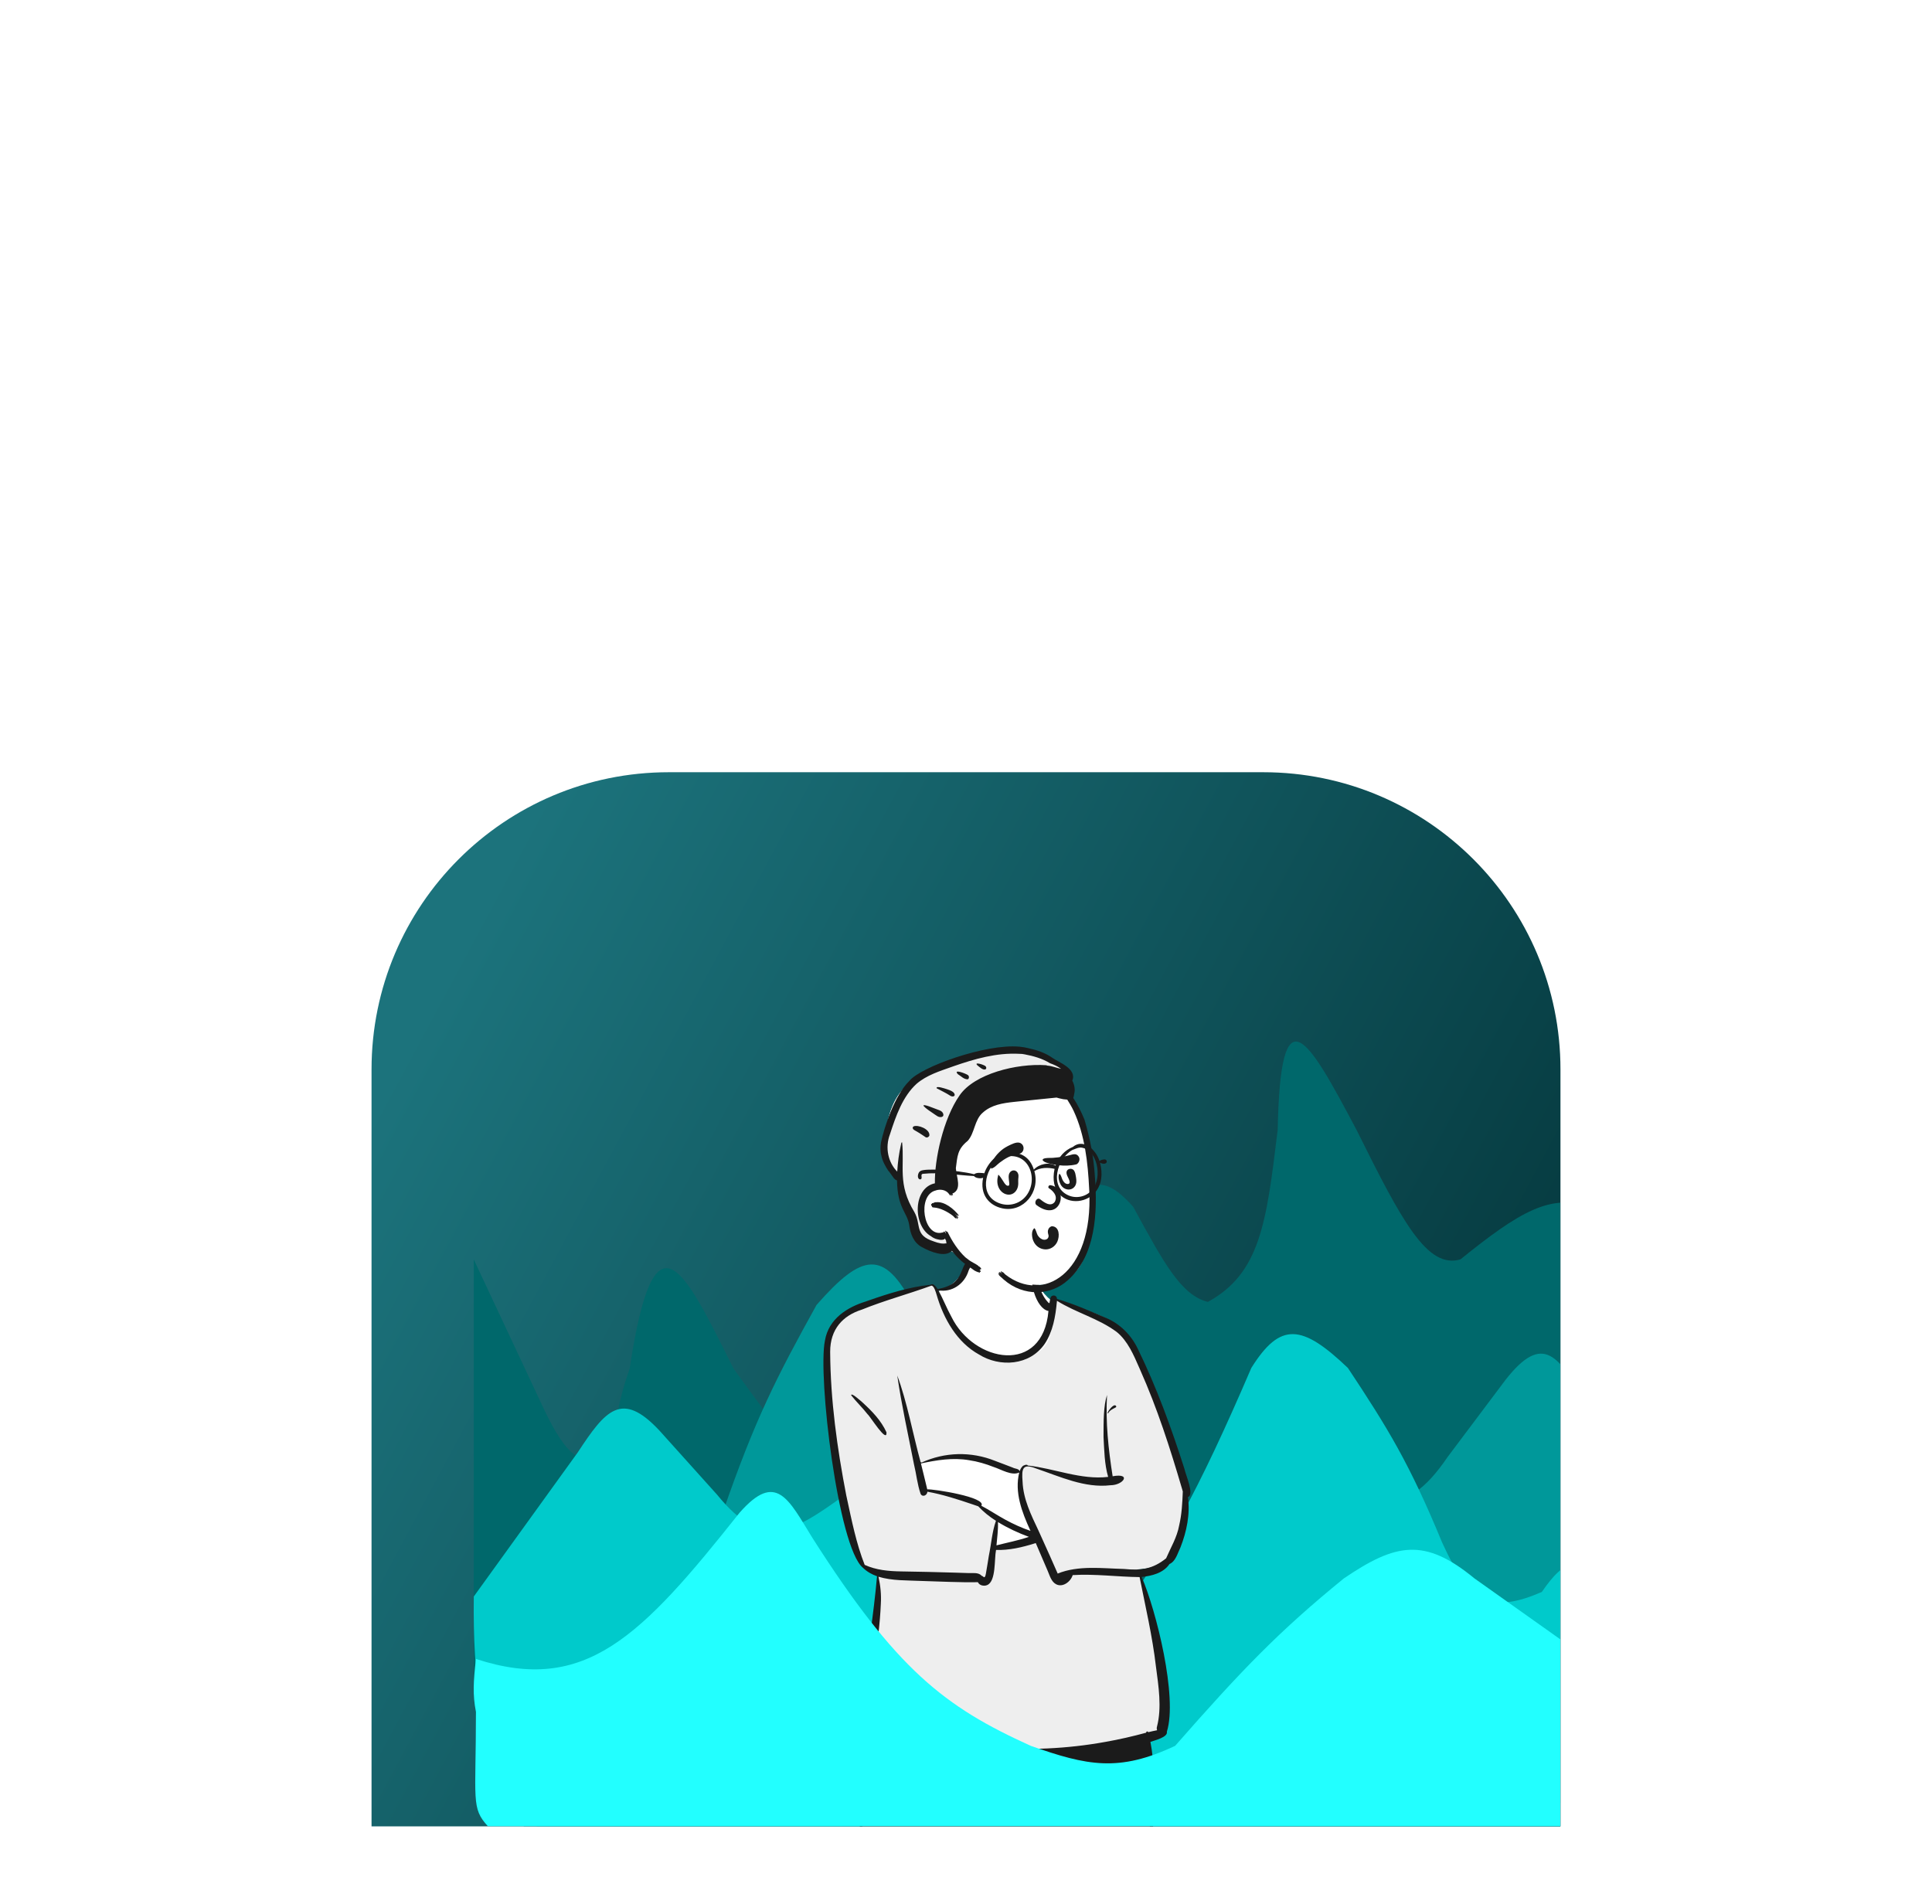<svg width="416" height="410" viewBox="0 0 416 410" fill="none" xmlns="http://www.w3.org/2000/svg">
<g filter="url(#filter0_dddddd_78_10479)">
<g clip-path="url(#clip0_78_10479)">
<path d="M80 67C80 31.654 108.654 3 144 3H272C307.346 3 336 31.654 336 67V230H80V67Z" fill="url(#paint0_linear_78_10479)"/>
<g filter="url(#filter1_d_78_10479)">
<path d="M94.517 138.865L80.004 107.905V189.447C79.924 212.454 81.113 223.304 90.845 230H324.809C332.658 225.489 334.975 220.761 336 209.069V70.405C328.409 64.974 324.955 70.605 320.263 96.568C311.91 93.759 305.406 97.446 292.46 107.905C285.303 109.995 279.901 99.772 270.077 79.998C259.419 59.875 253.714 49.942 253.116 79.998L253.03 80.698C250.687 99.917 249.347 110.904 238.078 117.062C232.369 115.626 228.662 108.818 222.119 96.803L221.991 96.568C214.674 88.391 210.509 90.04 202.931 107.905L181.598 156.307C174.089 166.304 170.066 172.715 156.418 156.307C151.155 151.549 147.112 146.901 135.959 131.452C125.123 109.795 118.905 96.171 113.577 131.452C111.712 136.773 110.951 140.293 109.905 147.15C104.695 151.245 101.92 154.888 94.517 138.865Z" fill="#00686B"/>
</g>
<g filter="url(#filter2_d_78_10479)">
<path d="M96.855 175.52C94.026 178.178 91.752 180.844 86.111 188.311C85.593 206.275 86.69 215.669 93.615 230H327.595C333.369 224.363 336.428 220.079 335.951 175.52L319.75 139.516C313.747 128.557 310.272 123.515 302.185 133.831L289.735 150.412C279.733 165.134 273.419 160.151 262.108 150.412C255.903 141.969 252.432 142.268 246.248 155.623C240.639 168.96 237.407 176.011 231.581 188.311C222.549 200.902 217.096 200.084 206.853 188.311C193.04 165 186.02 149.46 174.621 117.724C168.362 105.757 163.7 106.431 153.815 117.724C145.225 133.241 140.538 142.339 133.521 162.729C127.48 178.7 122.665 181.009 112.033 175.52C106.998 166.788 103.824 165.303 96.855 175.52Z" fill="#00989A"/>
</g>
<g filter="url(#filter3_d_78_10479)">
<path d="M325.152 179.525C327.979 181.744 330.251 183.969 335.889 190.202C336.407 205.196 335.311 213.038 328.39 225H94.561C88.79 220.295 79.541 217.694 80.018 180.5L102.401 149.472C108.4 140.325 111.872 136.116 119.955 144.727L132.396 158.567C142.392 170.856 148.702 166.696 160.006 158.567C166.207 151.52 169.676 151.769 175.856 162.917C181.46 174.049 184.69 179.935 190.513 190.202C199.539 200.712 204.989 200.028 215.225 190.202C229.029 170.744 236.044 157.773 247.436 131.282C253.691 121.293 258.35 121.856 268.228 131.282C276.813 144.234 281.497 151.829 288.509 168.848C294.546 182.179 299.359 184.107 309.983 179.525C315.015 172.237 318.188 170.997 325.152 179.525Z" fill="#00CACB"/>
</g>
<path fill-rule="evenodd" clip-rule="evenodd" d="M268.073 378.533C268.595 375.729 267.583 373.548 264.86 372.014C264.605 371.361 259.381 369.416 255.174 366.426C251.394 363.74 248.582 359.96 248.462 359.749C247.858 358.373 247.512 357.371 247.425 356.742C246.799 352.222 246.945 349.237 246.612 347.836C248.479 347.495 247.957 214.196 247.04 209.813C248.251 209.473 249.536 209.113 250.672 208.316C250.764 208.286 250.6 207.997 250.602 207.941C253.284 201.561 247.976 180.422 244.937 174.631C247.167 174.481 250.095 174.036 251.399 171.947C252.044 171.687 252.441 171.261 252.733 170.591C253.074 169.95 253.388 169.279 253.668 168.593C255.025 165.162 255.798 161.38 255.158 157.682C255.252 157.646 255.738 157.624 255.757 157.474C255.769 156.558 255.585 155.759 255.3 154.906C252.371 145.283 248.926 135.83 244.509 126.834C242.283 122.014 238 120.389 233.563 118.719C231.428 117.899 229.287 116.94 227.072 116.434C227.038 116.268 227.149 115.754 226.863 115.806C226.512 115.901 226.606 116.521 226.488 116.875C221.244 112.54 224.368 110.082 221.216 107.718C217.984 106.048 214.125 106.124 210.653 106.647C209.368 106.737 208.363 107.41 208.114 108.835C207.121 111.803 204.613 114.056 201.812 114.826C201.561 114.381 200.869 113.103 200.525 113.528C196.448 113.838 190.322 115.713 186.548 117.085C182.753 118.303 178.948 120.405 178.12 124.995C176.612 133.174 180.796 166.39 185.795 172.625L185.95 172.621C186.828 173.53 188 174.176 189.315 174.588C189.402 177.59 188.649 180.553 188.331 183.504C187.566 188.863 187.026 194.22 186.151 199.612C186.169 200.208 184.427 208.445 186.392 206.731C186.819 206.939 187.341 207.164 187.8 207.357C185.853 212.801 185.201 221.489 185.609 228.106C185.799 232.049 185.783 235.51 185.129 239.58C180.455 274.033 178.124 350.779 178.039 351.807C177.962 352.789 178.926 358.069 178.336 359.494C177.812 360.759 175.344 360.119 174.896 360.617C173.768 362.818 174.376 364.17 173.465 366.359C172.974 366.877 171.877 368.01 171.532 368.791C170.806 369.616 158.618 379.08 159.179 380.423C159.179 380.423 159.147 381.08 159.133 381.222C158.326 388.053 160.104 387.928 165.9 388.704C174.373 390 180.538 386.64 187.486 382.202C189.78 380.372 193.01 376.921 191.765 373.031C191.726 372.792 190.918 368.68 190.58 366.589C191.001 365.45 190.315 364.985 188.523 365.194C188.946 364.646 189.655 357.724 189.287 356.826C188.986 354.489 189.231 352.347 189.034 349.937C190.167 349.985 206.034 246.581 218.225 239.723C218.328 240.401 218.228 241.676 219.062 241.771C224.173 274.391 236.255 347.443 236.685 347.556C236.192 351.322 236.546 359.996 236.677 363.712C236.583 363.815 236.153 364.268 236.085 364.377C236.068 364.35 235.789 364.68 235.775 364.688L235.731 364.591C234.546 367.867 232.765 371.263 234.574 374.359C233.318 374.308 233.62 376.932 233.611 378.145C234.416 380.487 254.943 386.099 259.486 386.227C260.986 386.454 267.828 383.778 269.149 383.38C270.865 382.96 269.033 379.517 268.073 378.533Z" fill="white"/>
<path fill-rule="evenodd" clip-rule="evenodd" d="M201.683 114.597L201.812 114.826C205.043 123.883 209.951 128.635 216.534 129.082C223.117 129.528 226.411 127.102 226.415 121.803L226.913 115.803C227.135 115.819 227.039 116.279 227.071 116.434C229.286 116.94 231.428 117.899 233.563 118.719L234.227 118.97C238.423 120.56 242.394 122.255 244.508 126.834C248.926 135.83 252.37 145.282 255.299 154.905C255.584 155.759 255.769 156.558 255.756 157.474C255.738 157.623 255.251 157.646 255.158 157.682C255.797 161.38 255.024 165.162 253.667 168.593C253.387 169.279 253.074 169.95 252.732 170.591C252.44 171.261 252.043 171.687 251.398 171.947C250.094 174.036 247.167 174.481 244.937 174.63C247.976 180.422 253.283 201.561 250.601 207.941C250.599 207.997 250.724 209.595 250.633 209.625C249.496 210.423 247.415 210.938 246.204 211.279L244.026 211.705C244.128 212.29 247.247 212.613 247.336 216L186.896 220.297C187.147 215.574 186.995 212.419 188.234 208.953L186.539 208.334C186.133 208.162 186.758 206.909 186.391 206.73C184.427 208.444 186.169 200.208 186.151 199.611C187.025 194.22 187.565 188.863 188.331 183.504C188.648 180.553 188.982 178.222 188.895 175.22C187.607 174.816 187.042 174.858 186.169 173.979L185.83 173.551L185.538 172.652C180.538 166.417 176.612 133.174 178.12 124.995C178.948 120.405 182.753 118.303 186.547 117.085L186.777 117.002C190.565 115.639 196.529 113.832 200.524 113.528C200.82 113.163 201.374 114.057 201.683 114.597ZM208.189 150.26C205.072 150.38 201.775 150.91 198.297 151.848L197.779 152.717L198.527 157.799C200.676 157.47 202.962 157.712 205.385 158.526L205.501 158.565C207.967 159.411 209.732 160.065 210.796 160.527L214.714 163.86L213.74 170.117L214.033 170.12C218.781 170.17 221.435 169.808 221.993 169.033C222.563 168.242 222.8 167.455 222.702 166.671L222.574 166.373C220.505 161.526 219.561 158.395 219.744 156.98C219.93 155.536 219.887 154.412 219.614 153.607L219.345 153.467C214.963 151.211 211.244 150.142 208.189 150.26Z" fill="#EEEEEE"/>
<path fill-rule="evenodd" clip-rule="evenodd" d="M208.926 108.006C209.581 107.959 209.742 108.856 209.307 109.247L209.289 109.262C208.918 109.573 208.749 109.845 208.56 110.326C207.66 113.29 204.871 115.078 202.055 114.564C203.101 116.502 203.826 118.388 204.871 120.292C209.729 130.172 224.533 132.876 225.757 119.016C223.045 118.552 221.196 112.01 222.846 109.973L222.902 110.211C223.499 112.778 223.942 115.413 225.813 117.294C225.868 117.31 225.921 117.313 225.972 117.311C226.027 116.954 226.092 116.601 226.177 116.254C226.384 115.406 227.586 115.518 227.588 116.426C231.215 117.479 234.722 119.034 238.211 120.532C241.112 121.779 243.534 124.116 244.979 127.137C249.023 135.399 252.206 144.161 255.027 152.991C255.239 154.191 257.264 158.602 255.787 159.091C256.296 162.769 255.503 166.541 254.183 169.913C253.559 171.185 253.151 172.93 251.822 173.502C250.494 175.478 247.951 176.075 245.823 176.293C248.977 183.557 253.6 202.192 251.247 209.622C251.527 210.815 248.511 211.503 247.709 211.81C248.529 216.059 248.556 220.468 248.44 224.784C247.211 261.607 248.134 298.55 252.335 335.174C252.587 337.457 252.852 339.739 253.127 342.02L253.293 343.388C253.511 345.209 253.708 347.024 253.74 348.867C253.752 349.506 253.282 349.909 252.798 349.96C251.213 351.158 249.025 351.252 247.151 351.599C247.56 353.57 247.866 356.658 248.513 358.304C249.713 357.912 250.542 359.116 249.36 359.86C250.883 360.704 251.715 362.4 252.953 363.565C256.169 361.988 256.862 364.132 254.207 364.73C254.959 365.364 255.755 365.947 256.575 366.497L256.631 366.486C257.568 366.294 259.314 365.373 259.804 366.484C260.036 367.293 259.123 367.588 258.458 367.713C259.067 368.098 259.678 368.482 260.289 368.864C260.8 368.594 261.305 368.261 261.829 368.04C263.125 367.672 263.309 369.521 261.606 369.691C262.709 370.512 264.165 369.958 264.896 371.149C267.439 372.155 268.75 375.439 268.269 378.122C269.179 378.941 269.845 380.195 269.966 381.476C270.188 382.846 269.236 384.178 267.891 384.593C266.383 385.208 264.85 385.776 263.32 386.313L263.16 386.38C261.903 386.904 260.526 387.383 259.196 387.351C251.307 387.142 240.678 384.018 234.21 379.87C232.59 378.641 232.192 375.464 234.314 374.361C233.242 372.427 233.663 370.976 234.002 368.812C234.241 367.399 234.584 365.947 235.255 364.623C235.314 364.505 235.469 364.534 235.482 364.647C235.633 366.109 235.566 367.613 235.523 369.093L235.518 369.257C235.481 370.621 235.299 371.13 235.686 372.405C236.623 375.662 244.489 377.002 247.608 378.24C250.047 378.961 252.519 379.596 255.022 380.141L255.205 380.177C257.316 380.599 259.5 381.277 261.688 380.797C262.796 379.845 264.521 380.034 265.603 378.952C267.22 376.89 265.775 374.015 264.519 372.246C263.387 372.69 262.364 371.652 261.497 371.116L261.465 371.096C260.58 370.534 259.735 370.984 258.848 370.423L258.655 370.471C255.506 371.254 253.078 372.102 258.064 369.93C257.208 369.394 256.35 368.852 255.517 368.28C253.863 368.563 252.078 369.586 250.536 369.732C251.535 368.634 252.931 367.994 254.246 367.361C253.442 366.745 252.675 366.084 251.983 365.349L251.357 365.546C247.51 366.75 245.994 367.114 251.128 364.341C250.051 363.133 249.812 361.292 248.635 360.162C246.832 360.648 245.193 361.587 243.754 362.773C243.173 363.264 242.744 363.867 242.292 364.472C240.164 367.718 236.698 368.341 235.475 364.283C235.453 364.199 235.572 364.143 235.609 364.212L235.613 364.222C236.171 365.461 237.853 366.419 239.196 365.583L239.236 365.557C240.549 364.742 241.112 363.16 242.128 362.058C243.501 360.596 245.252 359.584 247.07 358.805C246.554 357.038 246.278 353.795 246.248 351.7C243.147 351.98 240.014 351.937 236.937 351.41C237.576 355.283 237.45 360.361 237.809 363.823C238.179 364.975 236.231 365.779 235.976 364.627C235.715 360.876 235.842 355.446 236.204 351.235L235.983 351.185C235.774 351.137 235.554 351.078 235.372 350.975C233.423 351.293 233.747 345.839 233.36 344.323C229.849 310.708 223.906 277.491 218.659 244.165C218.101 243.957 217.976 243.226 217.861 242.615C213.019 246.491 212.31 253.891 210.299 259.684C201.695 289.607 198.544 320.947 192.965 351.634L193.002 351.643C193.029 351.651 193.029 351.655 192.974 351.653L192.961 351.653L192.961 351.655C193.381 351.699 193.728 352.165 193.491 352.62C192.795 354.325 190.664 353.813 189.273 353.76C189.507 356.335 189.216 361.922 189.625 364.209C191.338 364.177 191.526 366.23 191.8 367.443L191.822 367.568C192.206 369.645 193.373 373.522 192.679 375.24C193.911 376.719 193.147 378.824 191.97 379.912C190.706 381.014 189.107 381.693 187.664 382.561C180.845 385.888 174.362 392.047 165.773 390.105L165.399 390.034C159.388 388.889 157.653 388.344 158.588 381.86C158.051 380.571 157.993 379.138 158.632 377.954C159.785 376.199 161.798 375.185 163.378 373.824C166.061 371.692 168.931 369.807 171.546 367.595C171.442 367.504 171.58 367.464 171.663 367.476C173.503 365.776 173.216 362.967 174.467 360.906C174.759 359.857 176.426 359.54 177.535 359.641C177.116 357.725 178.462 348.874 178.916 355.071L178.919 355.16C178.96 356.118 179.227 359.311 178.993 359.947C182.706 361.029 183.644 364.843 184.548 367.917L184.6 367.93C184.853 367.99 185.19 368.034 185.326 368.298C186.473 367.435 186.74 365.812 187.848 364.902C187.517 364.641 187.48 364.119 187.628 363.709C188.078 361.56 188.187 356.131 188.899 353.723C185.102 353.252 181.246 353.086 177.517 352.108C177.058 352.64 176.069 352.496 176.071 351.568C176.433 331.323 177.619 311.109 179.319 290.958C180.629 272.106 183.493 253.434 185.265 234.663L185.187 232.1C184.957 224.392 184.844 216.565 187.195 209.209C186.96 209.108 186.726 209.003 186.495 208.892C183.691 210.293 185.636 202.36 185.687 200.942C186.773 192.689 188.108 184.428 188.843 176.138C187.722 175.744 186.679 175.165 185.794 174.299C180.462 169.916 176.041 132.925 177.627 125.392C178.424 120.661 182.479 118.195 186.388 116.982L186.965 116.779C191.324 115.254 195.765 113.853 200.347 113.374C200.504 113.206 200.987 113.234 201.055 113.367C201.35 113.545 201.637 113.904 201.883 114.285C208.228 113.239 206.328 108.755 208.926 108.006ZM234.491 374.651C233.684 376.899 234.935 378.536 236.959 379.39C243.98 382.61 251.776 385.115 259.688 385.345C262.072 384.616 264.416 383.473 266.831 382.729L266.936 382.704C267.788 382.499 268.185 382.311 268.073 381.339L268.09 380.944C268.118 380.242 268.137 379.542 268.066 378.844C267.391 380.833 265.185 381.997 263.231 382.469C260.17 384.208 256.609 382.697 253.513 382.122C248.465 380.66 237.582 378.476 234.491 374.651ZM191.233 376.367L191.131 376.405C190.249 376.742 189.355 377.147 188.342 376.913C183.931 378.742 179.647 380.789 175.399 382.912C170.829 385.53 163.427 388.655 159.157 382.918C159.857 385.987 159.076 387.075 162.966 387.698C169.174 389.642 174.052 388.335 179.018 385.16C182.665 383.04 186.609 381.314 190.13 379.027L190.177 378.988C190.865 378.408 191.681 377.367 191.233 376.367ZM181.424 363.419C180.165 361.111 176.971 359.939 174.666 360.897C174.515 363.176 175.23 365.694 173.986 367.716C175.163 367.894 176.339 368.107 177.512 368.329L178.587 368.534C179.114 368.639 179.787 368.827 179.723 369.435C179.652 370.108 178.841 369.935 178.299 369.787L178.089 369.729C176.568 369.304 175.049 368.869 173.544 368.374C172.798 369.344 171.777 370.122 170.786 370.873L171.21 370.909C172.697 371.033 174.197 371.14 175.671 371.411C176.318 371.593 176.217 372.549 175.56 372.498C173.796 372.068 172.034 371.573 170.245 371.285C169.402 371.945 168.562 372.608 167.717 373.265C169.438 373.469 171.157 373.427 172.873 373.521C173.984 373.589 174.047 375.241 172.937 375.189C170.932 375.066 168.911 374.498 166.981 373.838L166.007 374.596C164.869 375.48 163.729 376.362 162.577 377.227C161.884 377.75 160.982 378.257 160.512 378.994C159.047 381.827 163.077 384.325 165.73 384.178C169.763 384.069 173.033 381.654 176.512 380.15C178.445 379.546 188.168 373.734 189.127 375.128C189.684 374.808 190.47 374.67 190.86 374.163C190.856 371.89 190.326 369.529 189.87 367.253C189.779 366.857 189.582 366.384 189.546 365.975C187.917 366.705 187.543 369.244 185.357 369.114C185.039 369.721 183.979 369.485 183.487 369.031C182.952 368.537 182.859 367.817 182.712 367.177L182.643 366.883C182.366 365.705 182.042 364.5 181.424 363.419ZM223.021 168.993L222.758 169.077C220.076 169.922 217.262 170.567 214.469 170.475C214.065 172.483 214.498 177.203 212.569 178.035C211.911 178.336 210.896 178.151 210.56 177.418C206.507 177.495 202.412 177.257 198.352 177.151C195.292 177.007 192.129 177.139 189.155 176.242C189.586 178.183 189.782 180.098 189.661 182.106C189.305 190.661 187.372 199.057 186.944 207.578L186.925 207.984L186.902 207.972C186.903 207.987 186.902 208.003 186.902 208.019C187.125 208.08 187.348 208.145 187.57 208.21C187.646 208.164 187.754 208.202 187.814 208.282C204.157 213.138 221.372 214.856 238.092 211.796C241.021 211.281 243.922 210.606 246.799 209.828C246.763 209.545 247.156 209.456 247.236 209.721C247.875 209.573 248.514 209.414 249.151 209.299C249.065 209.064 249.041 208.807 249.112 208.572C250.203 204.43 249.452 199.785 248.894 195.555C248.14 189.057 246.641 182.712 245.38 176.321C240.58 176.268 235.785 175.598 230.975 175.891C230.524 177.345 228.802 178.619 227.387 177.852C226.387 177.313 226.049 176.068 225.617 175.045C224.762 173.023 223.892 171.008 223.021 168.993ZM200.552 113.561C195.584 115.378 190.474 116.736 185.559 118.729C181.459 120.016 178.741 122.963 178.753 127.81C178.811 138.192 180.254 148.572 182.22 158.729L182.32 159.187C183.382 164.078 184.357 169.058 186.184 173.688C188.635 174.816 191.378 175.058 194.013 175.098C197.859 175.163 201.705 175.234 205.55 175.36L208.564 175.457C209.439 175.485 210.646 175.275 211.33 175.99C211.392 176.092 211.509 176.075 211.602 176.136L211.62 176.149C211.718 176.217 211.821 176.385 211.958 176.347C212.179 176.262 212.246 175.771 212.29 175.535L212.294 175.514C212.538 174.255 212.7 172.973 212.922 171.709C213.441 169.217 213.605 166.599 214.448 164.201C213.075 163.321 211.774 162.304 210.645 161.082L209.324 160.631C206.162 159.558 202.966 158.523 199.691 157.933C199.643 158.714 198.638 159.199 198.225 158.399C197.512 156.348 197.308 154.1 196.789 151.978C195.553 145.636 194.132 139.324 193.199 132.919C195.306 138.542 196.554 145.496 198.234 151.596C198.3 151.551 198.393 151.572 198.4 151.673C203.426 149.367 209.1 149.234 214.228 151.278C215.512 151.782 216.813 152.229 218.091 152.751C218.53 152.999 219.384 152.949 219.551 153.522C219.69 153.124 219.883 152.748 220.149 152.49C220.227 152.293 221.19 151.91 221.3 152.289C227.06 152.926 232.733 155.431 238.608 154.745C237.803 151.992 237.77 148.988 237.612 146.119L237.614 145.795C237.626 142.963 237.579 139.46 238.367 137.099C238.031 142.979 238.666 148.831 239.575 154.608C243.709 153.862 241.895 156.53 239.123 156.54C233.554 157.195 228.294 154.696 223.077 152.929C220.222 151.812 219.944 152.862 220.181 155.77C220.33 159.563 222.037 162.964 223.592 166.274L224.293 167.821C225.458 170.395 226.608 172.953 227.744 175.56C232.197 173.75 237.317 174.451 242.008 174.569C245.597 174.92 248.154 174.648 251.088 172.276C252.09 169.961 253.442 167.751 253.904 165.165C254.465 162.791 254.587 160.322 254.682 157.879L254.485 157.205C251.946 148.548 249.174 139.944 245.524 131.746L245.326 131.295C244.086 128.455 242.823 125.473 240.462 123.542C236.511 120.6 231.719 119.413 227.584 116.82L227.566 117.022C227.279 120.191 226.699 123.487 224.949 126.095C221.71 130.806 215.266 131.183 210.781 128.378C206.128 125.809 203.203 120.804 201.669 115.513L201.652 115.455C201.509 114.984 201.108 113.555 200.552 113.561ZM214.883 164.474C214.945 166.153 214.706 167.82 214.564 169.485C216.909 168.885 219.252 168.438 221.55 167.66C219.249 166.813 217.005 165.773 214.883 164.474ZM208.669 151.15C205.194 150.547 201.682 151.123 198.296 151.848C198.739 153.714 199.234 155.56 199.66 157.429C200.879 157.321 212.543 159.112 211.306 160.96C213.053 161.892 214.718 163.002 216.458 163.956C218.209 164.915 220.024 165.728 221.89 166.373L221.784 166.141C220.053 162.344 218.408 158.06 219.464 153.796C217.853 154.578 215.556 153.121 213.946 152.606C212.232 151.932 210.474 151.417 208.669 151.15ZM183.278 137.169C183.262 136.465 185.331 138.406 185.599 138.606L185.762 138.755C187.746 140.574 189.714 142.584 190.878 145.141C191.055 147.691 187.331 141.641 186.833 141.281C185.722 139.841 184.388 138.604 183.278 137.169ZM238.606 141.052C238.075 141.267 239.468 139.215 240.047 139.339C240.274 139.293 240.486 139.647 240.238 139.781L240.115 139.846C239.537 140.147 238.945 140.409 238.606 141.052Z" fill="#1B1B1B"/>
<path fill-rule="evenodd" clip-rule="evenodd" d="M215.855 62.99C220.516 62.81 226.203 65.067 226.681 65.098L226.693 65.098C226.944 65.088 227.952 65.865 229.72 67.429L228.026 71.44L228.181 71.591C228.925 72.313 229.562 72.973 230.065 73.493C234.168 77.742 235.542 94.992 234.848 101.052C234.153 107.113 232.663 113.075 224.669 113.384C216.674 113.692 207.576 108.776 206.143 107.191C205.188 106.134 204.141 105.651 203.005 105.74C202.955 105.678 202.906 105.615 202.858 105.553L202.689 105.533C201.104 105.344 199.962 105.052 199.263 104.656C197.899 103.882 196.266 99.602 196.229 98.646C196.193 97.7 193.74 90.904 193.668 90.177L193.667 90.157C193.643 89.549 190.677 86.861 190.643 85.972C190.609 85.083 190.035 85.159 190.49 82.006L190.622 81.079C191.106 77.722 192.093 72.155 196.575 69.579C201.5 66.749 211.147 63.172 215.855 62.99Z" fill="white"/>
<path fill-rule="evenodd" clip-rule="evenodd" d="M215.855 63.023C220.516 62.844 226.203 65.1 226.681 65.131L226.693 65.131C226.944 65.122 227.952 65.899 229.72 67.462L229.34 68.362C220.171 68.913 213.886 69.973 210.486 71.541C206.544 73.359 204.273 79.776 203.673 90.791C202.302 91.57 200.939 92.579 199.585 93.817C198.231 95.055 197.9 95.68 198.593 95.692C198.63 98.232 198.884 99.996 199.354 100.986C199.825 101.976 201.34 102.51 203.902 102.59L204.643 104.943L204.595 106.048C204.086 105.822 203.556 105.73 203.005 105.774C202.955 105.711 202.906 105.648 202.858 105.586L202.689 105.566C201.104 105.378 199.962 105.085 199.263 104.689C197.899 103.915 196.266 99.635 196.229 98.68C196.193 97.734 193.74 90.937 193.668 90.211L193.667 90.191C193.643 89.582 190.677 86.894 190.643 86.005C190.609 85.117 190.035 85.193 190.49 82.039L190.622 81.113C191.106 77.755 192.093 72.188 196.575 69.613C201.5 66.783 211.147 63.205 215.855 63.023Z" fill="#EEEEEE"/>
<path fill-rule="evenodd" clip-rule="evenodd" d="M195.794 69.485C198.188 66.477 212.247 61.425 219.485 62.102L219.702 62.124C220.28 62.181 220.851 62.28 221.416 62.423C223.241 62.815 225.134 63.441 226.671 64.551C227.954 65.459 231.946 66.867 230.884 69.41C231.348 70.284 231.55 71.378 231.294 72.266C231.269 72.571 231.194 72.853 231.096 73.147C232.071 74.593 232.863 76.241 233.513 77.812C234.695 81.784 235.496 85.934 235.748 90.023C236.36 97.787 235.939 107.106 229.943 112.373C226.326 115.703 220.473 116.037 216.118 112.248C215.868 111.949 214.714 111.159 215.083 110.998C215.199 111.122 215.319 111.243 215.44 111.362C215.434 111.348 215.432 111.335 215.434 111.32L215.32 111.215C215.106 111.014 214.826 110.722 215.133 110.769C215.148 110.786 215.163 110.8 215.178 110.816C215.244 110.856 215.294 110.891 215.333 110.922L215.354 110.938L215.347 110.932C215.164 110.734 215.051 110.529 215.318 110.652L215.354 110.669C215.476 110.799 215.599 110.923 215.725 111.044C215.722 111.029 215.724 111.014 215.73 110.998L215.613 110.883C215.499 110.77 215.515 110.769 215.565 110.671C215.318 110.322 215.762 110.518 215.798 110.657C216.068 110.576 216.33 111.127 216.508 111.188C224.461 117.371 235.419 111.19 234.541 93.141L234.524 92.788C234.249 87.017 233.575 81.1 231.191 75.958C230.96 75.463 230.703 74.982 230.424 74.519C230.23 74.17 230.024 73.831 229.804 73.502C229.222 73.473 228.645 73.379 228.074 73.221C227.878 73.175 227.684 73.123 227.49 73.061C224.698 73.336 221.969 73.623 219.17 73.904L218.296 73.997C215.925 74.256 213.477 74.619 211.621 76.302C209.795 77.839 209.898 80.727 208.349 82.397C206.118 84.192 206.16 85.731 205.815 88.262C205.921 90.156 207.228 92.863 205.055 93.746C205.449 94.311 204.92 94.053 204.871 93.851C204.867 93.852 204.863 93.854 204.86 93.854C205.217 94.515 204.714 94.109 204.662 93.894C204.636 93.887 204.609 93.868 204.582 93.841C204.939 94.418 204.383 94.025 204.411 93.917C203.724 92.857 202.39 92.74 201.465 93.063C201.455 93.102 201.414 93.107 201.387 93.088C197.444 94.185 198.818 103.159 202.863 102.13C203.036 102.084 203.035 102.176 203.07 102.183C202.966 101.916 203.235 102.016 203.235 102.073L203.251 102.072C203.264 102.07 203.258 102.069 203.268 102.072C203.156 101.522 203.699 102.304 203.66 102.339C203.675 102.328 203.693 102.321 203.708 102.319L203.689 102.267C203.594 102.022 203.605 102.125 203.6 101.983C203.53 101.81 203.528 101.887 203.538 101.772C203.756 101.573 203.844 102.148 203.921 102.187C203.785 101.996 203.881 101.832 204.006 101.934C205.006 104.012 206.269 105.952 207.863 107.458C208.036 107.596 208.211 107.732 208.392 107.859C209.069 108.456 210.084 108.817 210.716 109.344C210.717 109.353 210.713 109.364 210.707 109.376L210.722 109.389L210.736 109.403L210.953 109.507C211.018 109.563 211.076 109.625 211.129 109.695C211.185 109.76 211.235 109.832 211.277 109.91C211.301 110.004 211.259 110.046 211.174 110.008C211.137 109.996 211.1 109.981 211.063 109.968C211.065 109.971 211.066 109.974 211.068 109.976C211.081 109.995 211.17 110.197 211.075 110.167L211.064 110.163C211.012 110.144 210.96 110.124 210.909 110.104C210.972 110.183 211.029 110.268 211.08 110.34C211.133 110.396 211.167 110.464 211.183 110.541C211.182 110.584 211.161 110.603 211.121 110.599C211.06 110.58 211 110.559 210.94 110.537L210.958 110.572C211.003 110.661 211.069 110.81 210.961 110.764C210.869 110.736 210.78 110.704 210.691 110.669C210.685 110.685 210.67 110.692 210.641 110.678C210.359 110.58 210.085 110.459 209.822 110.312C209.589 110.141 209.354 109.974 209.12 109.803C208.901 109.672 208.689 109.523 208.486 109.356C207.133 108.476 205.935 107.339 204.97 106.058C203.497 107.566 200.386 106.3 198.451 105.238C196.739 104.289 196.01 102.44 195.762 100.426C195.303 97.719 193.235 96.867 193.146 90.892C193.143 90.893 193.14 90.893 193.136 90.893C193.061 90.872 192.988 90.843 192.919 90.805C192.847 90.771 192.78 90.73 192.717 90.68L192.636 90.568C192.596 90.546 192.56 90.522 192.531 90.498L192.518 90.518C192.476 90.579 192.503 90.489 192.504 90.472L192.365 90.28C192.034 89.825 191.67 89.313 191.374 88.905L191.366 88.922C191.36 88.935 191.357 88.945 191.36 88.948C190.654 87.928 189.979 86.688 189.758 85.471C189.516 84.536 189.559 83.562 189.705 82.682C190.355 79.595 192.604 72.579 195.794 69.485ZM215.492 111.073L215.449 111.034L215.487 111.083C215.508 111.108 215.528 111.13 215.561 111.153C215.559 111.145 215.558 111.137 215.559 111.128C215.537 111.111 215.515 111.092 215.492 111.073ZM219.513 63.639C214.612 63.368 209.854 64.731 205.249 66.335L204.932 66.448C202.314 67.378 199.541 68.23 197.37 70.087C194.343 72.83 192.889 77.062 191.628 80.967C190.507 83.876 191.261 87.077 193.193 89.003C193.309 87.011 193.564 85.071 194.005 83.14C194.1 82.837 194.015 82.742 194.245 82.694C194.793 87.832 193.22 91.704 196.86 97.678C198.449 100.502 196.82 102.676 201.051 104.03L201.166 104.073C202.049 104.399 203.009 104.645 203.853 104.412L203.771 104.279C203.688 104.142 203.662 104.075 203.772 104.011C203.769 104.004 203.765 103.998 203.76 103.99C203.661 103.804 203.565 103.616 203.474 103.426C203.44 103.44 203.406 103.45 203.371 103.462C203.396 103.508 203.4 103.554 203.337 103.573C203.11 103.668 202.876 103.711 202.634 103.704L202.583 103.702C202.309 103.695 202.136 103.647 201.98 103.602C201.929 103.595 201.878 103.588 201.827 103.579C201.328 103.478 200.794 103.193 200.444 102.904C196.493 100.656 196.577 92.48 201.303 91.525C201.202 86.383 203.101 77.628 206.619 72.589C209.796 67.956 218.868 65.651 225.259 66.094C225.353 66.124 225.447 66.154 225.541 66.185C226.527 66.243 227.481 66.685 228.472 66.87C227.745 66.318 226.929 65.964 226.092 65.668C224.407 64.632 222.502 64.11 220.666 63.761C220.285 63.674 219.901 63.633 219.513 63.639ZM201.244 95.661C201.494 95.499 201.47 95.647 201.528 95.602C203.36 95.367 205.411 97.052 206.496 98.481C206.418 98.576 206.188 98.311 206.148 98.27C206.143 98.276 206.137 98.28 206.131 98.283L206.161 98.326C206.603 98.964 205.747 98.226 205.664 98.07C205.651 98.079 205.637 98.084 205.621 98.081C205.69 98.149 205.897 98.325 205.936 98.454L205.991 98.5C206.509 98.949 206.481 99.303 205.888 98.66C205.902 98.69 205.909 98.718 205.9 98.741L205.92 98.755C206.208 98.957 206.46 99.543 205.853 98.955C205.931 99.399 205.259 98.561 205.239 98.568C204.097 97.662 202.434 96.801 201.043 96.731L200.995 96.727C200.739 96.701 200.615 96.623 200.698 96.437C200.381 96.368 200.448 96.196 200.597 96.196C200.369 96.045 200.562 95.886 200.693 95.94C200.595 95.676 200.955 95.841 200.986 95.802C201.157 95.485 201.217 95.742 201.244 95.661ZM196.75 79.255C197.62 78.867 200.27 79.826 200.116 81.237C200.004 81.564 199.601 81.765 199.306 81.594L198.92 81.332C198.248 80.879 197.642 80.481 196.924 80.091C196.534 79.898 196.352 79.464 196.75 79.255ZM201.695 76.975L201.345 76.746C199.453 75.498 196.774 73.601 201.469 75.49C202.004 75.716 202.709 75.835 203.017 76.372C203.507 77.365 202.323 77.479 201.695 76.975ZM201.674 71.053C201.503 70.445 203.369 71.094 203.911 71.263L203.994 71.293C204.522 71.486 205.127 71.659 205.457 72.139C205.848 72.804 205.115 72.973 204.646 72.684C203.682 72.05 202.635 71.584 201.674 71.053ZM206.238 68.015C205.156 66.819 207.97 67.896 208.398 68.209L208.41 68.218C208.729 68.445 208.686 68.961 208.401 69.123C207.574 69.172 206.936 68.441 206.238 68.015ZM210.894 66.479C209.199 65.249 211.389 65.781 212.161 66.259C212.693 66.734 212.197 67.59 210.894 66.479Z" fill="#1B1B1B"/>
<path fill-rule="evenodd" clip-rule="evenodd" d="M225.762 101.35C225.91 101.04 226.268 100.744 226.607 100.775C228.125 100.91 228.199 102.909 227.661 104.099C227.184 105.154 226.137 105.803 225.062 105.755C223.934 105.705 222.947 105.02 222.481 103.887C222.172 103.137 221.989 101.739 222.712 101.199C222.725 101.189 222.748 101.191 222.759 101.204C223.133 101.643 223.173 102.321 223.504 102.812C223.812 103.269 224.277 103.638 224.807 103.677C225.202 103.707 225.595 103.536 225.734 103.144C225.809 102.932 225.795 102.819 225.759 102.677L225.725 102.553C225.61 102.119 225.553 101.788 225.762 101.35ZM225.827 92.566C226.635 93.058 227.883 94.231 227.085 95.56C226.132 96.741 224.645 95.486 223.914 94.921C223.24 94.487 222.549 95.697 223.178 96.21C228.452 100.146 230.237 92.533 226.202 91.936C225.758 91.87 225.615 92.412 225.827 92.566ZM217.37 89.302C217.823 88.492 218.931 88.566 219.234 89.495C219.398 89.999 219.216 90.464 219.246 90.972C219.271 91.401 219.264 91.881 219.16 92.302C218.921 93.261 218.166 93.961 217.24 93.969C216.318 93.977 215.482 93.371 215.061 92.489C214.639 91.604 214.685 90.669 214.933 89.743C214.945 89.699 214.997 89.675 215.03 89.711C215.379 90.086 215.639 90.486 215.909 90.91L216.186 91.345C216.397 91.673 216.702 92.09 217.071 92.049L217.126 92.04C217.229 92.027 217.214 92.05 217.287 91.894C217.321 91.821 217.309 91.69 217.324 91.606L217.329 91.577L217.325 91.562C217.316 91.522 217.305 91.446 217.293 91.314L217.291 91.284C217.24 90.666 217.049 89.877 217.37 89.302ZM229.647 89.356C229.522 88.347 230.817 88.072 231.28 88.804C231.521 89.186 231.606 89.675 231.674 90.138L231.706 90.358C231.776 90.834 231.815 91.33 231.642 91.783C231.37 92.497 230.734 92.893 230.03 92.861C229.357 92.831 228.729 92.43 228.382 91.799C228.073 91.235 227.744 90.124 228.07 89.511C228.089 89.474 228.131 89.468 228.161 89.494C228.503 89.801 228.58 90.382 228.792 90.791C229.011 91.213 229.334 91.62 229.801 91.667C230.248 91.713 230.408 91.441 230.277 90.982C230.107 90.39 229.727 89.998 229.647 89.356ZM217.49 83.266L217.7 83.169C218.419 82.839 219.409 82.452 220.029 83.078C220.411 83.464 220.503 84.051 220.26 84.549C219.966 85.153 219.398 85.189 218.852 85.297C218.231 85.421 217.604 85.634 217.032 85.925C216.389 86.252 215.796 86.653 215.216 87.097C214.666 87.52 214.127 88.196 213.454 88.345C213.427 88.351 213.395 88.34 213.386 88.307C213.205 87.59 213.605 86.861 213.965 86.282C214.4 85.581 214.938 84.999 215.544 84.472C216.128 83.963 216.804 83.586 217.49 83.266ZM230.866 85.325L230.931 85.31C231.371 85.213 231.773 85.216 232.122 85.586C232.388 85.868 232.501 86.244 232.394 86.635C232.296 86.996 232.059 87.368 231.698 87.457C230.479 87.756 229.116 87.767 227.874 87.624C227.306 87.558 226.731 87.473 226.175 87.326L225.918 87.255C225.453 87.13 224.922 87 224.574 86.644C224.449 86.516 224.51 86.324 224.652 86.257C225.224 85.985 226.028 86.087 226.648 86.044C227.369 85.993 228.09 85.906 228.806 85.797C229.505 85.69 230.179 85.491 230.866 85.325Z" fill="#1B1B1B"/>
<path fill-rule="evenodd" clip-rule="evenodd" d="M235.189 92.899C233.978 94.377 231.88 94.869 230.165 94.167C225.762 92.361 227.642 86.123 230.915 84.341C231.328 84.211 231.874 83.921 232.379 83.84C232.424 83.814 232.527 83.881 232.646 83.809C236.342 84.116 237.421 90.319 235.189 92.899ZM221.248 93.804C219.907 95.915 217.29 96.652 215.095 95.779C210.762 94.111 212.063 88.594 214.897 86.341C220.96 83.576 223.753 89.909 221.248 93.804ZM211.831 89.602C211.827 89.6 211.823 89.6 211.819 89.598C211.841 89.586 211.863 89.574 211.885 89.562C211.879 89.584 211.872 89.605 211.865 89.626C211.854 89.618 211.844 89.608 211.831 89.602ZM237.875 86.37C237.527 86.385 237.027 86.466 236.749 86.741C235.938 84.154 233.224 81.836 231.013 83.688C229.242 84.388 227.964 85.837 227.279 87.724C225.88 86.89 223.749 87.351 222.61 88.569C221.727 85.803 219.782 84.897 217.506 84.84C215.011 84.493 212.642 87.216 211.952 89.354C211.309 89.299 210.342 89.113 209.756 89.568C205.8 88.599 198.936 88.245 198.164 88.898C197.606 89.158 197.352 90.63 198.147 90.679C198.832 90.545 198.025 89.612 198.716 89.48C202.412 89.086 206.041 89.762 209.721 89.962C210.067 90.43 211.131 90.55 211.688 90.335C210.937 93.945 212.949 96.304 215.852 96.922C220.346 97.866 224.051 93.37 222.712 88.893C224.032 88.109 225.585 88.08 227.068 88.409C224.994 98.366 239.526 97.362 236.853 87.075C238.397 87.838 238.674 86.505 237.875 86.37Z" fill="#1B1B1B"/>
<g filter="url(#filter4_d_78_10479)">
<path d="M137.244 162.458C116.087 189.109 104.056 201.651 80.481 193.947C79.938 198.874 79.748 201.536 80.481 205.356C80.481 224.5 79.392 225.983 83.072 230H336C336 222.5 334.793 218.38 336 205.356L295.48 176.605C284.72 167.751 278.531 169.026 267.361 176.605C253.513 187.881 245.518 196.139 231.033 212.658C218.891 218.38 212.086 216.937 199.945 212.658C181.376 204.254 171.045 196.272 152.963 167.934C147.773 159.532 145.159 153.455 137.244 162.458Z" fill="#22FFFF"/>
</g>
</g>
</g>
<defs>
<filter id="filter0_dddddd_78_10479" x="0" y="0.148" width="416" height="409.852" filterUnits="userSpaceOnUse" color-interpolation-filters="sRGB">
<feFlood flood-opacity="0" result="BackgroundImageFix"/>
<feColorMatrix in="SourceAlpha" type="matrix" values="0 0 0 0 0 0 0 0 0 0 0 0 0 0 0 0 0 0 127 0" result="hardAlpha"/>
<feOffset dy="0.559"/>
<feGaussianBlur stdDeviation="1.107"/>
<feColorMatrix type="matrix" values="0 0 0 0 0 0 0 0 0 0 0 0 0 0 0 0 0 0 0.047 0"/>
<feBlend mode="normal" in2="BackgroundImageFix" result="effect1_dropShadow_78_10479"/>
<feColorMatrix in="SourceAlpha" type="matrix" values="0 0 0 0 0 0 0 0 0 0 0 0 0 0 0 0 0 0 127 0" result="hardAlpha"/>
<feOffset dy="2.624"/>
<feGaussianBlur stdDeviation="2.66"/>
<feColorMatrix type="matrix" values="0 0 0 0 0 0 0 0 0 0 0 0 0 0 0 0 0 0 0.065 0"/>
<feBlend mode="normal" in2="effect1_dropShadow_78_10479" result="effect2_dropShadow_78_10479"/>
<feColorMatrix in="SourceAlpha" type="matrix" values="0 0 0 0 0 0 0 0 0 0 0 0 0 0 0 0 0 0 127 0" result="hardAlpha"/>
<feOffset dy="7.165"/>
<feGaussianBlur stdDeviation="5.009"/>
<feColorMatrix type="matrix" values="0 0 0 0 0 0 0 0 0 0 0 0 0 0 0 0 0 0 0.079 0"/>
<feBlend mode="normal" in2="effect2_dropShadow_78_10479" result="effect3_dropShadow_78_10479"/>
<feColorMatrix in="SourceAlpha" type="matrix" values="0 0 0 0 0 0 0 0 0 0 0 0 0 0 0 0 0 0 127 0" result="hardAlpha"/>
<feOffset dy="16.347"/>
<feGaussianBlur stdDeviation="8.935"/>
<feColorMatrix type="matrix" values="0 0 0 0 0 0 0 0 0 0 0 0 0 0 0 0 0 0 0.094 0"/>
<feBlend mode="normal" in2="effect3_dropShadow_78_10479" result="effect4_dropShadow_78_10479"/>
<feColorMatrix in="SourceAlpha" type="matrix" values="0 0 0 0 0 0 0 0 0 0 0 0 0 0 0 0 0 0 127 0" result="hardAlpha"/>
<feOffset dy="36.597"/>
<feGaussianBlur stdDeviation="16.711"/>
<feColorMatrix type="matrix" values="0 0 0 0 0 0 0 0 0 0 0 0 0 0 0 0 0 0 0.117 0"/>
<feBlend mode="normal" in2="effect4_dropShadow_78_10479" result="effect5_dropShadow_78_10479"/>
<feColorMatrix in="SourceAlpha" type="matrix" values="0 0 0 0 0 0 0 0 0 0 0 0 0 0 0 0 0 0 127 0" result="hardAlpha"/>
<feOffset dy="100"/>
<feGaussianBlur stdDeviation="40"/>
<feColorMatrix type="matrix" values="0 0 0 0 0 0 0 0 0 0 0 0 0 0 0 0 0 0 0.18 0"/>
<feBlend mode="normal" in2="effect5_dropShadow_78_10479" result="effect6_dropShadow_78_10479"/>
<feBlend mode="normal" in="SourceGraphic" in2="effect6_dropShadow_78_10479" result="shape"/>
</filter>
<filter id="filter1_d_78_10479" x="80" y="40" width="299" height="211" filterUnits="userSpaceOnUse" color-interpolation-filters="sRGB">
<feFlood flood-opacity="0" result="BackgroundImageFix"/>
<feColorMatrix in="SourceAlpha" type="matrix" values="0 0 0 0 0 0 0 0 0 0 0 0 0 0 0 0 0 0 127 0" result="hardAlpha"/>
<feOffset dx="22"/>
<feGaussianBlur stdDeviation="10.5"/>
<feComposite in2="hardAlpha" operator="out"/>
<feColorMatrix type="matrix" values="0 0 0 0 0 0 0 0 0 0 0 0 0 0 0 0 0 0 0.25 0"/>
<feBlend mode="normal" in2="BackgroundImageFix" result="effect1_dropShadow_78_10479"/>
<feBlend mode="normal" in="SourceGraphic" in2="effect1_dropShadow_78_10479" result="shape"/>
</filter>
<filter id="filter2_d_78_10479" x="86" y="88" width="293" height="163" filterUnits="userSpaceOnUse" color-interpolation-filters="sRGB">
<feFlood flood-opacity="0" result="BackgroundImageFix"/>
<feColorMatrix in="SourceAlpha" type="matrix" values="0 0 0 0 0 0 0 0 0 0 0 0 0 0 0 0 0 0 127 0" result="hardAlpha"/>
<feOffset dx="22"/>
<feGaussianBlur stdDeviation="10.5"/>
<feComposite in2="hardAlpha" operator="out"/>
<feColorMatrix type="matrix" values="0 0 0 0 0 0 0 0 0 0 0 0 0 0 0 0 0 0 0.25 0"/>
<feBlend mode="normal" in2="BackgroundImageFix" result="effect1_dropShadow_78_10479"/>
<feBlend mode="normal" in="SourceGraphic" in2="effect1_dropShadow_78_10479" result="shape"/>
</filter>
<filter id="filter3_d_78_10479" x="80" y="103" width="299" height="143" filterUnits="userSpaceOnUse" color-interpolation-filters="sRGB">
<feFlood flood-opacity="0" result="BackgroundImageFix"/>
<feColorMatrix in="SourceAlpha" type="matrix" values="0 0 0 0 0 0 0 0 0 0 0 0 0 0 0 0 0 0 127 0" result="hardAlpha"/>
<feOffset dx="22"/>
<feGaussianBlur stdDeviation="10.5"/>
<feComposite in2="hardAlpha" operator="out"/>
<feColorMatrix type="matrix" values="0 0 0 0 0 0 0 0 0 0 0 0 0 0 0 0 0 0 0.25 0"/>
<feBlend mode="normal" in2="BackgroundImageFix" result="effect1_dropShadow_78_10479"/>
<feBlend mode="normal" in="SourceGraphic" in2="effect1_dropShadow_78_10479" result="shape"/>
</filter>
<filter id="filter4_d_78_10479" x="80" y="137" width="299" height="114" filterUnits="userSpaceOnUse" color-interpolation-filters="sRGB">
<feFlood flood-opacity="0" result="BackgroundImageFix"/>
<feColorMatrix in="SourceAlpha" type="matrix" values="0 0 0 0 0 0 0 0 0 0 0 0 0 0 0 0 0 0 127 0" result="hardAlpha"/>
<feOffset dx="22"/>
<feGaussianBlur stdDeviation="10.5"/>
<feComposite in2="hardAlpha" operator="out"/>
<feColorMatrix type="matrix" values="0 0 0 0 0 0 0 0 0 0 0 0 0 0 0 0 0 0 0.25 0"/>
<feBlend mode="normal" in2="BackgroundImageFix" result="effect1_dropShadow_78_10479"/>
<feBlend mode="normal" in="SourceGraphic" in2="effect1_dropShadow_78_10479" result="shape"/>
</filter>
<linearGradient id="paint0_linear_78_10479" x1="119.221" y1="3" x2="363.04" y2="133.815" gradientUnits="userSpaceOnUse">
<stop stop-color="#1C737C"/>
<stop offset="1" stop-color="#033338"/>
</linearGradient>
<clipPath id="clip0_78_10479">
<path d="M80 67C80 31.654 108.654 3 144 3H272C307.346 3 336 31.654 336 67V230H80V67Z" fill="white"/>
</clipPath>
</defs>
</svg>
